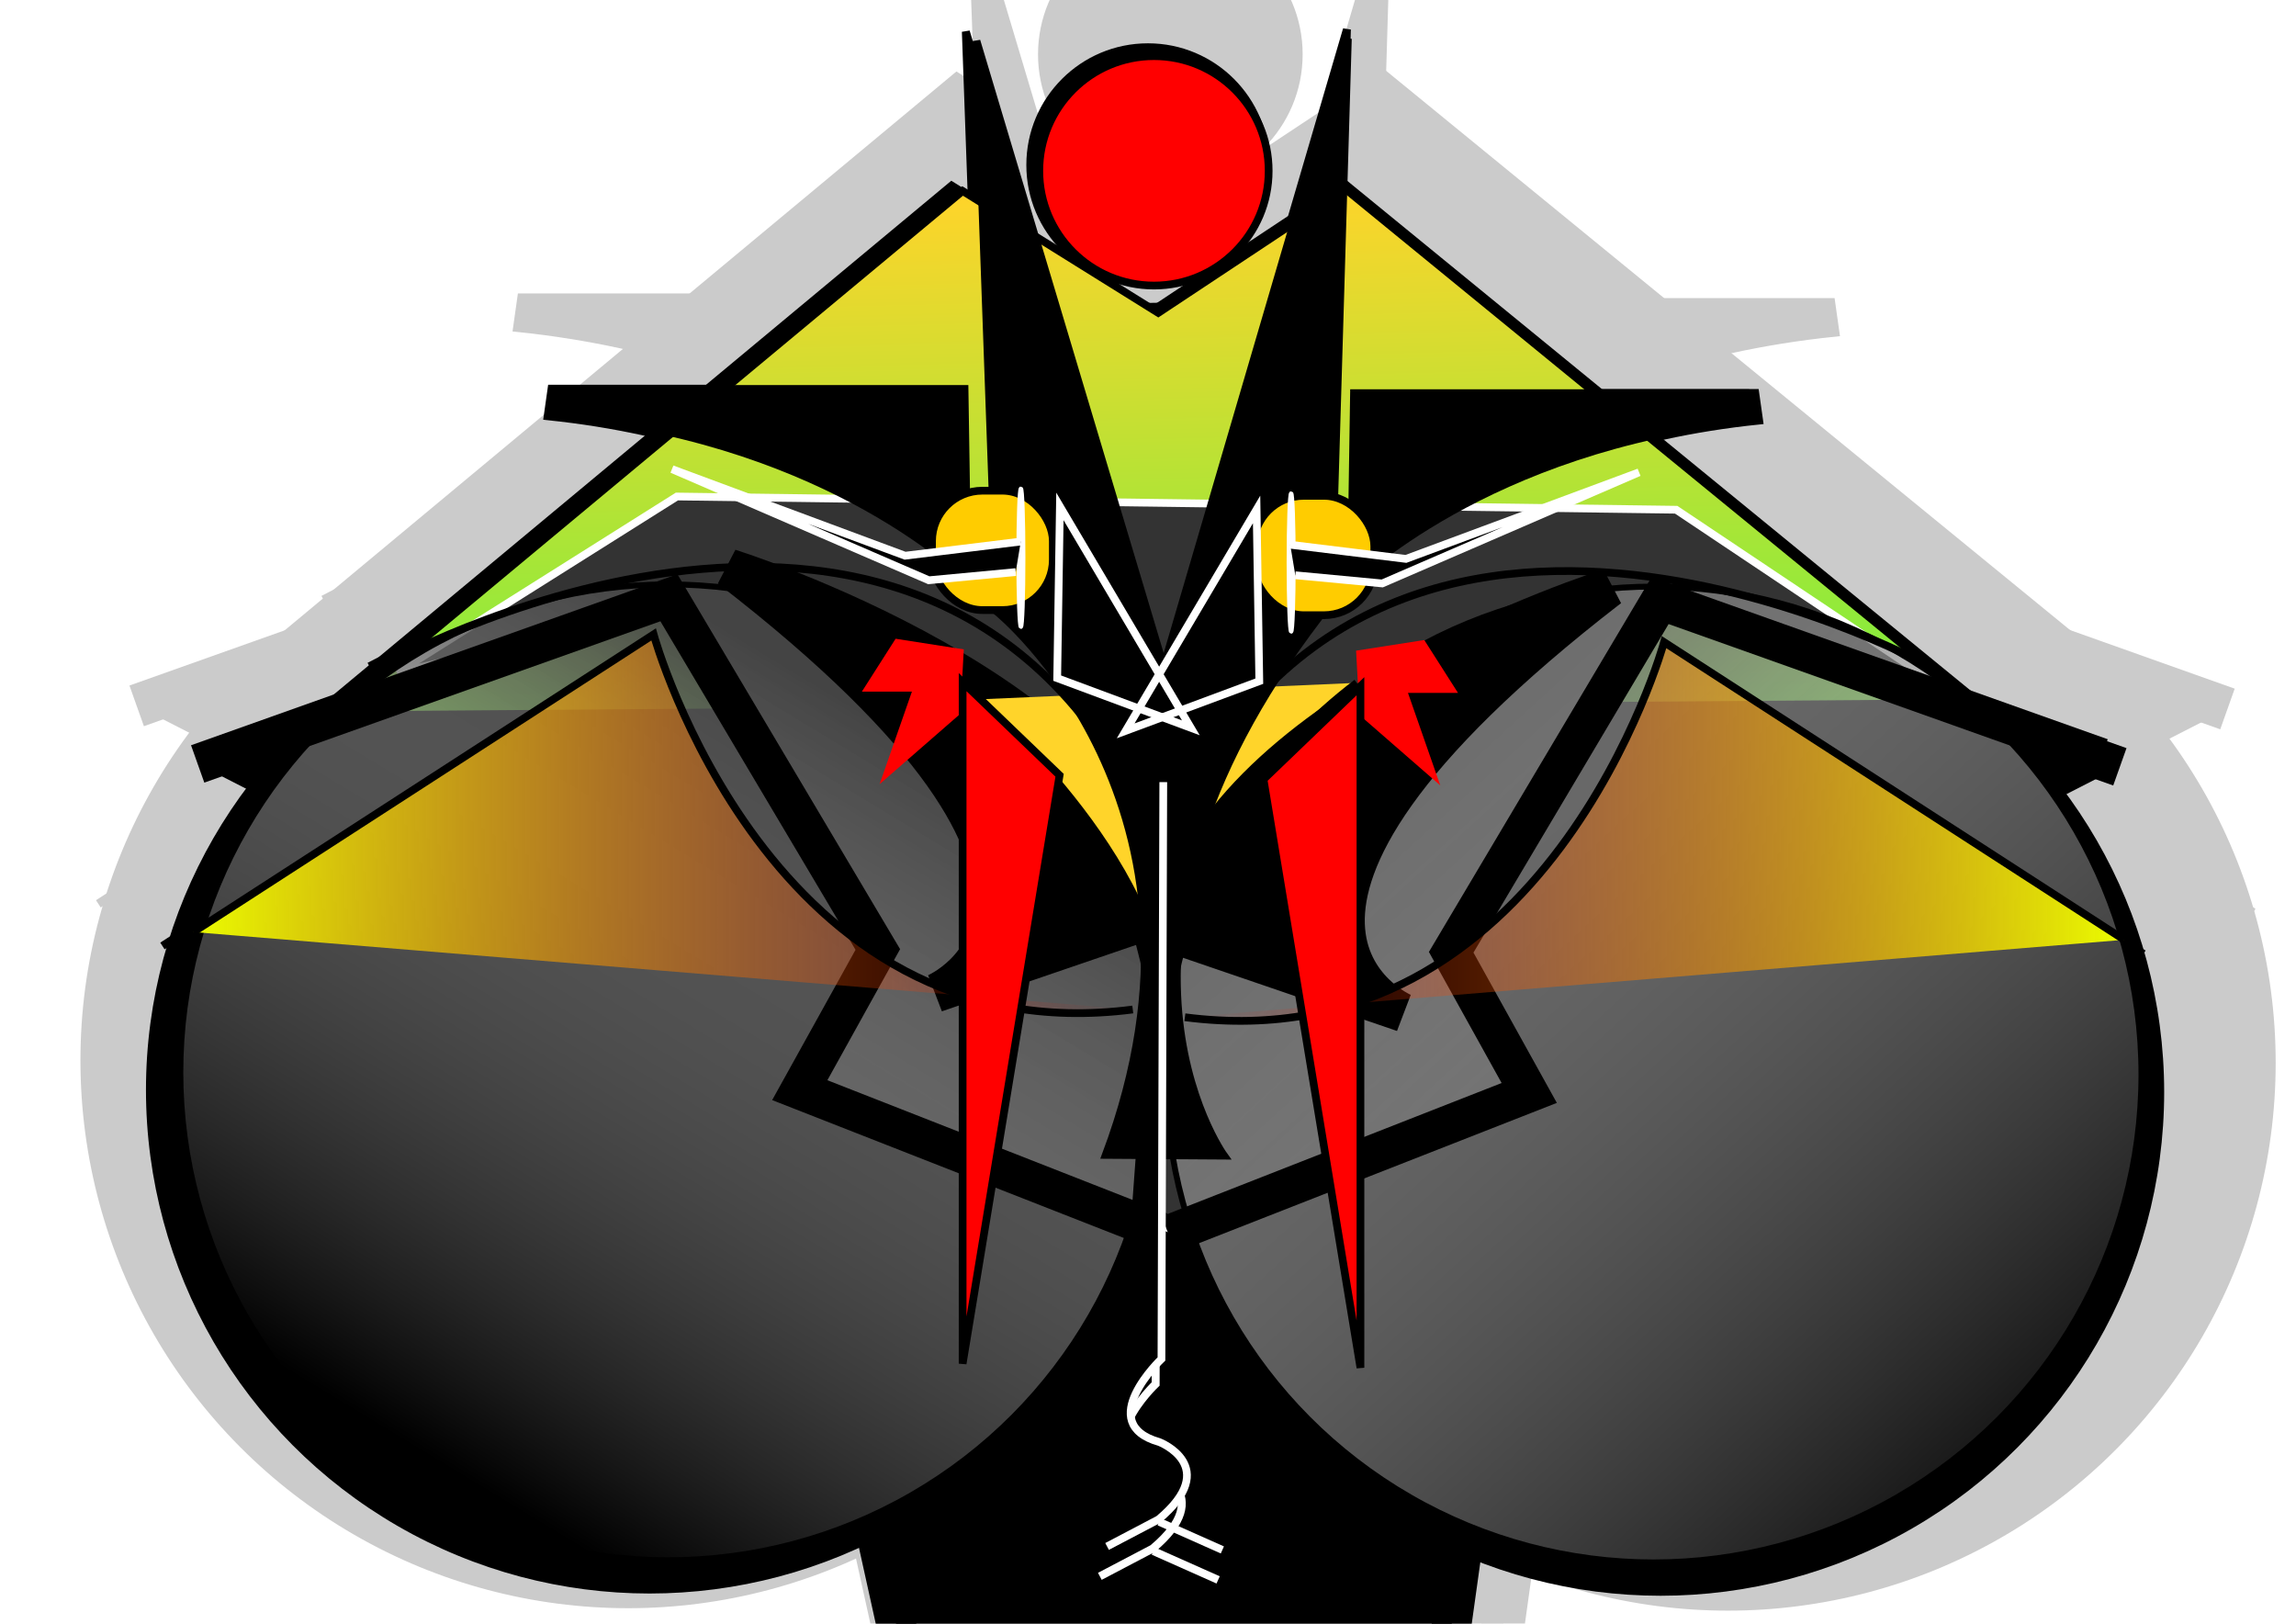 <?xml version="1.0" encoding="UTF-8" standalone="no"?>
<!-- Created with Inkscape (http://www.inkscape.org/) -->

<svg
   width="297mm"
   height="210mm"
   viewBox="0 0 297 210"
   version="1.1"
   id="svg1"
   inkscape:version="1.3.2 (091e20ef0f, 2023-11-25)"
   sodipodi:docname="witcher.svg"
   xmlns:inkscape="http://www.inkscape.org/namespaces/inkscape"
   xmlns:sodipodi="http://sodipodi.sourceforge.net/DTD/sodipodi-0.dtd"
   xmlns:xlink="http://www.w3.org/1999/xlink"
   xmlns="http://www.w3.org/2000/svg"
   xmlns:svg="http://www.w3.org/2000/svg">
  <sodipodi:namedview
     id="namedview1"
     pagecolor="#ffffff"
     bordercolor="#000000"
     borderopacity="0.25"
     inkscape:showpageshadow="2"
     inkscape:pageopacity="0.0"
     inkscape:pagecheckerboard="0"
     inkscape:deskcolor="#d1d1d1"
     inkscape:document-units="mm"
     showguides="true"
     inkscape:zoom="0.71713664"
     inkscape:cx="619.12887"
     inkscape:cy="405.08319"
     inkscape:window-width="1920"
     inkscape:window-height="1011"
     inkscape:window-x="0"
     inkscape:window-y="0"
     inkscape:window-maximized="1"
     inkscape:current-layer="layer1">
    <sodipodi:guide
       position="150.16,182.698"
       orientation="1,0"
       id="guide1"
       inkscape:locked="false" />
    <sodipodi:guide
       position="146.102,185.281"
       orientation="0,-1"
       id="guide2"
       inkscape:locked="false" />
    <sodipodi:guide
       position="160.86,169.785"
       orientation="0,-1"
       id="guide3"
       inkscape:locked="false" />
    <sodipodi:guide
       position="164.18,135.104"
       orientation="0,-1"
       id="guide4"
       inkscape:locked="false" />
    <sodipodi:guide
       position="164.18,95.258"
       orientation="0,-1"
       id="guide5"
       inkscape:locked="false" />
    <sodipodi:guide
       position="156.801,34.752"
       orientation="0,-1"
       id="guide6"
       inkscape:locked="false" />
    <sodipodi:guide
       position="124.702,163.302"
       orientation="1,0"
       id="guide8"
       inkscape:locked="false" />
    <sodipodi:guide
       position="174.531,163.041"
       orientation="1,0"
       id="guide9"
       inkscape:locked="false" />
    <sodipodi:guide
       position="148.964,159.91"
       orientation="0,-1"
       id="guide11"
       inkscape:locked="false" />
  </sodipodi:namedview>
  <defs
     id="defs1">
    <linearGradient
       id="linearGradient22"
       inkscape:collect="always">
      <stop
         style="stop-color:#ffd42a;stop-opacity:1;"
         offset="0"
         id="stop22" />
      <stop
         style="stop-color:#2aff4a;stop-opacity:1;"
         offset="1"
         id="stop23" />
    </linearGradient>
    <linearGradient
       id="linearGradient20"
       inkscape:collect="always">
      <stop
         style="stop-color:#444444;stop-opacity:1;"
         offset="0"
         id="stop20" />
      <stop
         style="stop-color:#ececec;stop-opacity:0;"
         offset="1"
         id="stop21" />
    </linearGradient>
    <linearGradient
       id="linearGradient18"
       inkscape:collect="always">
      <stop
         style="stop-color:#676767;stop-opacity:1;"
         offset="0"
         id="stop18" />
      <stop
         style="stop-color:#ececec;stop-opacity:0;"
         offset="1"
         id="stop19" />
    </linearGradient>
    <linearGradient
       id="linearGradient15"
       inkscape:collect="always">
      <stop
         style="stop-color:#ecff00;stop-opacity:1;"
         offset="0"
         id="stop15" />
      <stop
         style="stop-color:#ff0000;stop-opacity:0;"
         offset="1"
         id="stop16" />
    </linearGradient>
    <linearGradient
       inkscape:collect="always"
       xlink:href="#linearGradient15"
       id="linearGradient16"
       x1="26.947"
       y1="100.5"
       x2="148.796"
       y2="100.5"
       gradientUnits="userSpaceOnUse"
       gradientTransform="translate(-2.2,5.896)" />
    <linearGradient
       inkscape:collect="always"
       xlink:href="#linearGradient15"
       id="linearGradient17"
       gradientUnits="userSpaceOnUse"
       x1="26.947"
       y1="100.5"
       x2="148.796"
       y2="100.5"
       gradientTransform="matrix(-1,0,0,1,302.003,6.897)" />
    <linearGradient
       inkscape:collect="always"
       xlink:href="#linearGradient18"
       id="linearGradient19"
       x1="178.031"
       y1="89.259"
       x2="272.905"
       y2="192.934"
       gradientUnits="userSpaceOnUse" />
    <linearGradient
       inkscape:collect="always"
       xlink:href="#linearGradient20"
       id="linearGradient21"
       x1="108.703"
       y1="89.997"
       x2="50.846"
       y2="185.536"
       gradientUnits="userSpaceOnUse" />
    <linearGradient
       inkscape:collect="always"
       xlink:href="#linearGradient22"
       id="linearGradient23"
       x1="147.015"
       y1="24.501"
       x2="149.646"
       y2="135.71"
       gradientUnits="userSpaceOnUse" />
    <filter
       style="color-interpolation-filters:sRGB;"
       inkscape:label="Blur"
       id="filter39"
       x="-0.047"
       y="-0.092"
       width="1.094"
       height="1.196">
      <feGaussianBlur
         stdDeviation="2.415 4.257"
         result="fbSourceGraphic"
         id="feGaussianBlur39" />
      <feColorMatrix
         result="fbSourceGraphicAlpha"
         in="fbSourceGraphic"
         values="0 0 0 -1 0 0 0 0 -1 0 0 0 0 -1 0 0 0 0 1 0"
         id="feColorMatrix39" />
      <feGaussianBlur
         id="feGaussianBlur40"
         stdDeviation="2.415 4.257"
         result="blur"
         in="fbSourceGraphic" />
    </filter>
  </defs>
  <g
     inkscape:label="Layer 1"
     inkscape:groupmode="layer"
     id="layer1">
    <g
       id="g39"
       style="opacity:0.204;filter:url(#filter39)"
       transform="matrix(1.116,0,0,1.116,-63.119,-94.873)">
      <circle
         style="fill:#000000;stroke:#000000;stroke-width:0.767;stroke-dasharray:none;stroke-opacity:1"
         id="path6-5-7-8"
         cx="194.02"
         cy="172.158"
         r="63.104" />
      <path
         style="fill:#000000;stroke:#000000;stroke-width:1;stroke-dasharray:none;stroke-opacity:1"
         d="m 86.547,161.215 80.912,-67.304 25.307,15.768 24.194,-16.033 80.731,66.002"
         id="path9-7" />
      <circle
         style="fill:#000000;stroke:#000000;stroke-width:0.767;stroke-dasharray:none;stroke-opacity:1"
         id="path6-1"
         cx="129.369"
         cy="207.9"
         r="63.104" />
      <path
         style="fill:#000000;stroke:#000000;stroke-width:5;stroke-dasharray:none;stroke-opacity:1"
         d="m 137.32,142.703 c 0,0 51.726,16.194 56.355,44.786 l -29.709,10.156 c 0,0 28.802,-12.147 -26.646,-54.942 z"
         id="path28-7" />
      <path
         style="fill:#000000;stroke:none;stroke-width:1;stroke-dasharray:none;stroke-opacity:1"
         d="m 158.789,151.823 -4.361,6.837 h 6.471 l -4.177,11.965 10.431,-9.087 0.456,-8.338 z"
         id="path26-2" />
      <circle
         style="fill:#000000;stroke:#000000;stroke-width:0.767;stroke-dasharray:none;stroke-opacity:1"
         id="path6-5-72"
         cx="256.844"
         cy="208.183"
         r="63.104" />
      <circle
         style="fill:#000000;stroke:#000000;stroke-width:1;stroke-dasharray:none;stroke-opacity:1"
         id="path10-2"
         cx="192.212"
         cy="91.309"
         r="14.836" />
      <path
         style="fill:#000000;stroke:#000000;stroke-width:1;stroke-dasharray:none;stroke-opacity:1"
         d="m 169.275,159.675 c 0,0 24.423,20.699 24.423,40.625 0,0 1.215,-24.865 24.758,-42.77"
         id="path23-6" />
      <path
         style="fill:#000000;stroke:#000000;stroke-width:1;stroke-dasharray:none;stroke-opacity:1"
         d="m 94.055,154.512 c 0,0 72.745,-39.456 98.839,24.719"
         id="path11-1" />
      <path
         style="fill:#000000;stroke:#000000;stroke-width:1;stroke-dasharray:none;stroke-opacity:1"
         d="m 291.88,155.066 c 0,0 -72.745,-39.456 -98.839,24.719"
         id="path11-2-0" />
      <path
         style="fill:#000000;stroke:#000000;stroke-width:1;stroke-dasharray:none;stroke-opacity:1"
         d="m 117.022,119.516 h 50.685 l 0.38,24.498 c 0,0 -17.422,-17.534 -51.555,-21.032 z"
         id="path12-61" />
      <path
         style="fill:#000000;stroke:#000000;stroke-width:1;stroke-dasharray:none;stroke-opacity:1"
         d="m 268.771,120.059 h -50.685 l -0.38,24.498 c 0,0 17.422,-17.534 51.555,-21.032 z"
         id="path12-6-5" />
      <path
         style="fill:#000000;stroke:#000000;stroke-width:1;stroke-dasharray:none;stroke-opacity:1"
         d="m 169.251,74.506 2.632,73.78 c 0,0 31.051,25.1 14.101,70.295 l 15.287,0.099 c 0,0 -20.58,-28.355 13.862,-71.678 l 2.161,-72.778 -23.822,81.218 z"
         id="path13-9"
         sodipodi:nodetypes="cccccccc" />
      <rect
         style="fill:#000000;stroke:#000000;stroke-width:1;stroke-dasharray:none;stroke-opacity:1"
         id="rect13-49"
         width="15.628"
         height="15.441"
         x="163.5"
         y="132.674"
         ry="6.52" />
      <rect
         style="fill:#000000;stroke:#000000;stroke-width:1;stroke-dasharray:none;stroke-opacity:1"
         id="rect13-6-0"
         width="15.628"
         height="15.441"
         x="205.082"
         y="133.338"
         ry="6.52" />
      <path
         style="fill:#000000;stroke:#000000;stroke-width:5;stroke-dasharray:none;stroke-opacity:1"
         d="m 72.401,166.815 57.063,-20.295 27.025,45.491 -10.096,18.195 46.651,18.289"
         id="path27-9" />
      <path
         style="fill:#000000;stroke:#000000;stroke-width:5;stroke-dasharray:none;stroke-opacity:1"
         d="m 251.103,145.241 c 0,0 -51.726,16.194 -56.355,44.786 l 29.709,10.156 c 0,0 -28.802,-12.147 26.646,-54.942 z"
         id="path28-0-1" />
      <path
         style="fill:#000000;stroke:#000000;stroke-width:5;stroke-dasharray:none;stroke-opacity:1"
         d="m 314.745,167.177 -57.063,-20.295 -27.025,45.491 10.096,18.195 -46.651,18.289"
         id="path27-7-7" />
      <path
         style="fill:#000000;stroke:#000000;stroke-width:1;stroke-dasharray:none;stroke-opacity:1"
         d="M 67.957,189.757 127.487,151.263 c 0,0 15.028,54.575 61.983,48.512"
         id="path15-7" />
      <path
         style="fill:#000000;stroke:#000000;stroke-width:1;stroke-dasharray:none;stroke-opacity:1"
         d="m 317.723,190.758 -59.53,-38.494 c 0,0 -15.028,54.575 -61.983,48.512"
         id="path15-5-1" />
      <path
         style="fill:#000000;stroke:#ffffff;stroke-width:1;stroke-dasharray:none;stroke-opacity:1"
         d="m 180.043,134.709 -0.35,22.21 17.287,6.426 z"
         id="path24-1" />
      <path
         style="fill:#000000;stroke:#ffffff;stroke-width:1;stroke-dasharray:none;stroke-opacity:1"
         d="m 205.485,135.101 0.35,22.21 -17.287,6.426 z"
         id="path24-8-5" />
      <ellipse
         style="fill:#000000;stroke:#ffffff;stroke-width:0.535;stroke-dasharray:none;stroke-opacity:1"
         id="path25-9"
         cx="-174.995"
         cy="141.345"
         rx="0.317"
         ry="8.94"
         transform="scale(-1,1)" />
      <ellipse
         style="fill:#000000;stroke:#ffffff;stroke-width:0.535;stroke-dasharray:none;stroke-opacity:1"
         id="path25-6-7"
         cx="-209.955"
         cy="141.961"
         rx="0.317"
         ry="8.94"
         transform="scale(-1,1)" />
      <path
         style="fill:#000000;stroke:none;stroke-width:1;stroke-dasharray:none;stroke-opacity:1"
         d="m 227.177,151.99 4.361,6.837 h -6.471 l 4.177,11.965 -10.431,-9.087 -0.456,-8.338 z"
         id="path26-3-7" />
      <path
         style="fill:#000000;stroke:#000000;stroke-width:5;stroke-dasharray:none;stroke-opacity:1"
         d="m 146.613,212.59 18.198,82.33 62.627,2.251 11.877,-85.032 -47.236,18.441 z"
         id="path29" />
      <path
         style="fill:#000000;stroke:#ffffff;stroke-width:1;stroke-dasharray:none;stroke-opacity:1"
         d="m 193.415,170.366 -0.236,74.605 c 0,0 -8.792,8.344 -0.27,10.75 0,0 8.094,3.141 -0.095,9.998 l -6.67,3.502"
         id="path30-6" />
      <path
         style="fill:#000000;stroke:#ffffff;stroke-width:1;stroke-dasharray:none;stroke-opacity:1"
         d="m 192.89,266.036 8.168,3.635"
         id="path31-7" />
      <path
         style="fill:#000000;stroke:#000000;stroke-width:1;stroke-dasharray:none;stroke-opacity:1"
         d="m 167.459,157.437 v 88.147 L 180.001,169.483 Z"
         id="path14-3"
         sodipodi:nodetypes="cccc" />
      <path
         style="fill:#000000;stroke:#000000;stroke-width:1;stroke-dasharray:none;stroke-opacity:1"
         d="m 218.92,157.964 v 88.147 l -12.542,-76.1 z"
         id="path14-9-6"
         sodipodi:nodetypes="cccc" />
    </g>
    <g
       id="g35"
       style="fill:#000000"
       transform="matrix(1.026,0,0,1.026,-72.33,-27.828)">
      <circle
         style="fill:#000000;stroke:#000000;stroke-width:0.767;stroke-dasharray:none;stroke-opacity:1"
         id="path6-5-7-5"
         cx="217.038"
         cy="128.766"
         r="63.104" />
      <path
         style="fill:#000000;stroke:#000000;stroke-width:1;stroke-dasharray:none;stroke-opacity:1"
         d="M 109.565,117.824 190.478,50.52 215.785,66.288 239.978,50.255 320.709,116.257"
         id="path9-4" />
      <circle
         style="fill:#000000;stroke:#000000;stroke-width:0.767;stroke-dasharray:none;stroke-opacity:1"
         id="path6-7"
         cx="152.388"
         cy="164.508"
         r="63.104" />
      <path
         style="fill:#000000;stroke:#000000;stroke-width:5;stroke-dasharray:none;stroke-opacity:1"
         d="m 160.339,99.311 c 0,0 51.726,16.194 56.355,44.786 l -29.709,10.156 c 0,0 28.802,-12.147 -26.646,-54.942 z"
         id="path28-6" />
      <path
         style="fill:#000000;stroke:none;stroke-width:1;stroke-dasharray:none;stroke-opacity:1"
         d="m 181.808,108.432 -4.361,6.837 h 6.471 l -4.177,11.965 10.431,-9.087 0.456,-8.338 z"
         id="path26-5" />
      <circle
         style="fill:#000000;stroke:#000000;stroke-width:0.767;stroke-dasharray:none;stroke-opacity:1"
         id="path6-5-6"
         cx="279.863"
         cy="164.791"
         r="63.104" />
      <circle
         style="fill:#000000;stroke:#000000;stroke-width:1;stroke-dasharray:none;stroke-opacity:1"
         id="path10-9"
         cx="215.231"
         cy="47.918"
         r="14.836" />
      <path
         style="fill:#000000;stroke:#000000;stroke-width:1;stroke-dasharray:none;stroke-opacity:1"
         d="m 192.293,116.283 c 0,0 24.423,20.699 24.423,40.625 0,0 1.215,-24.865 24.758,-42.77"
         id="path23-3" />
      <path
         style="fill:#000000;stroke:#000000;stroke-width:1;stroke-dasharray:none;stroke-opacity:1"
         d="m 117.074,111.12 c 0,0 72.745,-39.457 98.839,24.719"
         id="path11-7" />
      <path
         style="fill:#000000;stroke:#000000;stroke-width:1;stroke-dasharray:none;stroke-opacity:1"
         d="m 314.899,111.674 c 0,0 -72.745,-39.457 -98.839,24.719"
         id="path11-2-4" />
      <path
         style="fill:#000000;stroke:#000000;stroke-width:1;stroke-dasharray:none;stroke-opacity:1"
         d="m 140.041,76.124 h 50.685 l 0.38,24.498 c 0,0 -17.422,-17.534 -51.555,-21.032 z"
         id="path12-5" />
      <path
         style="fill:#000000;stroke:#000000;stroke-width:1;stroke-dasharray:none;stroke-opacity:1"
         d="m 291.789,76.667 h -50.685 l -0.38,24.498 c 0,0 17.422,-17.534 51.555,-21.032 z"
         id="path12-6-2" />
      <path
         style="fill:#000000;stroke:#000000;stroke-width:1;stroke-dasharray:none;stroke-opacity:1"
         d="m 192.269,31.115 2.632,73.78 c 0,0 31.051,25.1 14.101,70.295 l 15.287,0.099 c 0,0 -20.58,-28.355 13.862,-71.678 l 2.161,-72.778 -23.822,81.218 z"
         id="path13-5"
         sodipodi:nodetypes="cccccccc" />
      <rect
         style="fill:#000000;stroke:#000000;stroke-width:1;stroke-dasharray:none;stroke-opacity:1"
         id="rect13-4"
         width="15.628"
         height="15.441"
         x="186.519"
         y="89.283"
         ry="6.52" />
      <rect
         style="fill:#000000;stroke:#000000;stroke-width:1;stroke-dasharray:none;stroke-opacity:1"
         id="rect13-6-7"
         width="15.628"
         height="15.441"
         x="228.101"
         y="89.946"
         ry="6.52" />
      <path
         style="fill:#000000;stroke:#000000;stroke-width:5;stroke-dasharray:none;stroke-opacity:1"
         d="m 95.42,123.423 57.063,-20.295 27.025,45.491 -10.096,18.195 46.651,18.289"
         id="path27-4" />
      <path
         style="fill:#000000;stroke:#000000;stroke-width:5;stroke-dasharray:none;stroke-opacity:1"
         d="m 274.122,101.85 c 0,0 -51.726,16.194 -56.355,44.786 l 29.709,10.156 c 0,0 -28.802,-12.147 26.646,-54.942 z"
         id="path28-0-4" />
      <path
         style="fill:#000000;stroke:#000000;stroke-width:5;stroke-dasharray:none;stroke-opacity:1"
         d="M 337.764,123.785 280.701,103.49 l -27.025,45.491 10.096,18.195 -46.651,18.289"
         id="path27-7-3" />
      <path
         style="fill:#000000;stroke:#000000;stroke-width:1;stroke-dasharray:none;stroke-opacity:1"
         d="m 90.976,146.366 59.53,-38.494 c 0,0 15.028,54.575 61.983,48.512"
         id="path15-0" />
      <path
         style="fill:#000000;stroke:#000000;stroke-width:1;stroke-dasharray:none;stroke-opacity:1"
         d="m 340.741,147.366 -59.53,-38.494 c 0,0 -15.028,54.575 -61.983,48.512"
         id="path15-5-7" />
      <path
         style="fill:#000000;stroke:#ffffff;stroke-width:1;stroke-dasharray:none;stroke-opacity:1"
         d="m 203.062,91.318 -0.35,22.21 17.287,6.426 z"
         id="path24-86" />
      <path
         style="fill:#000000;stroke:#ffffff;stroke-width:1;stroke-dasharray:none;stroke-opacity:1"
         d="m 228.504,91.709 0.35,22.21 -17.287,6.426 z"
         id="path24-8-8" />
      <ellipse
         style="fill:#000000;stroke:#ffffff;stroke-width:0.535;stroke-dasharray:none;stroke-opacity:1"
         id="path25-8"
         cx="-198.014"
         cy="97.953"
         rx="0.317"
         ry="8.94"
         transform="scale(-1,1)" />
      <ellipse
         style="fill:#000000;stroke:#ffffff;stroke-width:0.535;stroke-dasharray:none;stroke-opacity:1"
         id="path25-6-4"
         cx="-232.974"
         cy="98.569"
         rx="0.317"
         ry="8.94"
         transform="scale(-1,1)" />
      <path
         style="fill:#000000;stroke:none;stroke-width:1;stroke-dasharray:none;stroke-opacity:1"
         d="m 250.196,108.598 4.361,6.837 h -6.471 l 4.177,11.965 -10.431,-9.087 -0.456,-8.338 z"
         id="path26-3-3" />
      <path
         style="fill:#000000;stroke:#000000;stroke-width:5;stroke-dasharray:none;stroke-opacity:1"
         d="m 169.632,169.198 18.198,82.33 62.627,2.251 11.877,-85.032 -47.236,18.441 z"
         id="path29-1" />
      <path
         style="fill:#000000;stroke:#ffffff;stroke-width:1;stroke-dasharray:none;stroke-opacity:1"
         d="m 216.434,126.975 -0.236,74.605 c 0,0 -8.792,8.344 -0.27,10.75 0,0 8.094,3.141 -0.095,9.998 l -6.67,3.502"
         id="path30-4" />
      <path
         style="fill:#000000;stroke:#ffffff;stroke-width:1;stroke-dasharray:none;stroke-opacity:1"
         d="m 215.908,222.644 8.168,3.635"
         id="path31-9" />
      <path
         style="fill:#000000;stroke:#000000;stroke-width:1;stroke-dasharray:none;stroke-opacity:1"
         d="m 190.478,114.045 v 88.147 l 12.542,-76.1 z"
         id="path14-2"
         sodipodi:nodetypes="cccc" />
      <path
         style="fill:#000000;stroke:#000000;stroke-width:1;stroke-dasharray:none;stroke-opacity:1"
         d="m 241.939,114.573 v 88.147 L 229.397,126.619 Z"
         id="path14-9-0"
         sodipodi:nodetypes="cccc" />
    </g>
    <circle
       style="fill:#000000;stroke:#000000;stroke-width:0.767;stroke-dasharray:none;stroke-opacity:1"
       id="path6-5-7"
       cx="151.081"
       cy="102.945"
       r="63.104" />
    <path
       style="fill:url(#linearGradient23);stroke:#000000;stroke-width:1;stroke-dasharray:none;stroke-opacity:1"
       d="M 43.608,92.003 124.521,24.699 149.827,40.467 174.021,24.434 254.752,90.437"
       id="path9" />
    <path
       style="opacity:1;fill:#333333;stroke:#ffffff;stroke-width:1;stroke-dasharray:none;stroke-opacity:1"
       d="m 51.402,86.986 36.274,-8.496 25.477,44.621 -10.07,18.835 48.25,16.971 45.786,-17.405 -9.314,-18.623 29.108,-46.046 39.986,15.881 L 216.822,65.926 87.564,64.216 Z"
       id="path41" />
    <circle
       style="fill:url(#linearGradient21);stroke:#000000;stroke-width:0.767;stroke-dasharray:none;stroke-opacity:1"
       id="path6"
       cx="86.431"
       cy="138.687"
       r="63.104" />
    <path
       style="fill:#000000;stroke:#000000;stroke-width:5;stroke-dasharray:none;stroke-opacity:1"
       d="m 94.382,73.491 c 0,0 51.726,16.194 56.355,44.786 l -29.709,10.156 c 0,0 28.802,-12.147 -26.646,-54.942 z"
       id="path28" />
    <path
       style="fill:#ff0000;stroke:none;stroke-width:1;stroke-dasharray:none;stroke-opacity:1"
       d="m 115.851,82.611 -4.361,6.837 h 6.471 l -4.177,11.965 10.431,-9.087 0.456,-8.338 z"
       id="path26" />
    <circle
       style="fill:url(#linearGradient19);stroke:#000000;stroke-width:0.767;stroke-dasharray:none;stroke-opacity:1"
       id="path6-5"
       cx="213.905"
       cy="138.971"
       r="63.104" />
    <circle
       style="fill:#ff0000;stroke:#000000;stroke-width:1;stroke-dasharray:none;stroke-opacity:1"
       id="path10"
       cx="149.273"
       cy="22.097"
       r="14.836" />
    <path
       style="fill:#ffd42a;stroke:#000000;stroke-width:1;stroke-dasharray:none;stroke-opacity:1"
       d="m 126.336,90.463 c 0,0 24.423,20.699 24.423,40.625 0,0 1.215,-24.865 24.758,-42.77"
       id="path23" />
    <path
       style="fill:none;stroke:#000000;stroke-width:1;stroke-dasharray:none;stroke-opacity:1"
       d="m 51.117,85.3 c 0,0 72.745,-39.456 98.839,24.719"
       id="path11" />
    <path
       style="fill:none;stroke:#000000;stroke-width:1;stroke-dasharray:none;stroke-opacity:1"
       d="m 248.942,85.853 c 0,0 -72.745,-39.456 -98.839,24.719"
       id="path11-2" />
    <path
       style="fill:#000000;stroke:#000000;stroke-width:1;stroke-dasharray:none;stroke-opacity:1"
       d="m 74.084,50.304 h 50.685 l 0.38,24.498 c 0,0 -17.422,-17.534 -51.555,-21.032 z"
       id="path12" />
    <path
       style="fill:#000000;stroke:#000000;stroke-width:1;stroke-dasharray:none;stroke-opacity:1"
       d="m 225.832,50.846 h -50.685 l -0.38,24.498 c 0,0 17.422,-17.534 51.555,-21.032 z"
       id="path12-6" />
    <path
       style="fill:#000000;stroke:#000000;stroke-width:1;stroke-dasharray:none;stroke-opacity:1"
       d="m 126.312,5.294 2.632,73.78 c 0,0 31.051,25.1 14.101,70.295 l 15.287,0.099 c 0,0 -20.58,-28.355 13.862,-71.678 L 174.356,5.012 150.534,86.23 Z"
       id="path13"
       sodipodi:nodetypes="cccccccc" />
    <rect
       style="fill:#ffcc00;stroke:#000000;stroke-width:1;stroke-dasharray:none;stroke-opacity:1"
       id="rect13"
       width="15.628"
       height="15.441"
       x="120.562"
       y="63.462"
       ry="6.52" />
    <rect
       style="fill:#ffcc00;stroke:#000000;stroke-width:1;stroke-dasharray:none;stroke-opacity:1"
       id="rect13-6"
       width="15.628"
       height="15.441"
       x="162.144"
       y="64.126"
       ry="6.52" />
    <path
       style="fill:none;stroke:#000000;stroke-width:5;stroke-dasharray:none;stroke-opacity:1"
       d="m 29.462,97.603 57.063,-20.295 27.025,45.491 -10.096,18.195 46.651,18.289"
       id="path27" />
    <path
       style="fill:#000000;stroke:#000000;stroke-width:5;stroke-dasharray:none;stroke-opacity:1"
       d="m 208.165,76.029 c 0,0 -51.726,16.194 -56.355,44.786 l 29.709,10.156 c 0,0 -28.802,-12.147 26.646,-54.942 z"
       id="path28-0" />
    <path
       style="fill:none;stroke:#000000;stroke-width:5;stroke-dasharray:none;stroke-opacity:1"
       d="m 271.807,97.964 -57.063,-20.295 -27.025,45.491 10.096,18.195 -46.651,18.289"
       id="path27-7" />
    <path
       style="fill:url(#linearGradient16);stroke:#000000;stroke-width:1;stroke-dasharray:none;stroke-opacity:1"
       d="M 25.018,120.545 84.548,82.051 c 0,0 15.028,54.575 61.983,48.512"
       id="path15" />
    <path
       style="fill:url(#linearGradient17);stroke:#000000;stroke-width:1;stroke-dasharray:none;stroke-opacity:1"
       d="m 274.784,121.546 -59.53,-38.494 c 0,0 -15.028,54.575 -61.983,48.512"
       id="path15-5" />
    <path
       style="fill:none;stroke:#ffffff;stroke-width:1;stroke-dasharray:none;stroke-opacity:1"
       d="m 137.105,65.497 -0.35,22.21 17.287,6.426 z"
       id="path24" />
    <path
       style="fill:none;stroke:#ffffff;stroke-width:1;stroke-dasharray:none;stroke-opacity:1"
       d="m 162.547,65.889 0.35,22.21 -17.287,6.426 z"
       id="path24-8" />
    <ellipse
       style="fill:#ffffff;stroke:#ffffff;stroke-width:0.535;stroke-dasharray:none;stroke-opacity:1"
       id="path25"
       cx="-132.057"
       cy="72.133"
       rx="0.317"
       ry="8.94"
       transform="scale(-1,1)" />
    <ellipse
       style="fill:#ffffff;stroke:#ffffff;stroke-width:0.535;stroke-dasharray:none;stroke-opacity:1"
       id="path25-6"
       cx="-167.016"
       cy="72.749"
       rx="0.317"
       ry="8.94"
       transform="scale(-1,1)" />
    <path
       style="fill:#ff0000;stroke:none;stroke-width:1;stroke-dasharray:none;stroke-opacity:1"
       d="m 184.239,82.777 4.361,6.837 h -6.471 l 4.177,11.965 -10.431,-9.087 -0.456,-8.338 z"
       id="path26-3" />
    <path
       style="fill:#000000;stroke:#ffffff;stroke-width:1;stroke-dasharray:none;stroke-opacity:1"
       d="m 150.477,101.154 -0.236,74.605 c 0,0 -8.792,8.344 -0.27,10.75 0,0 8.094,3.141 -0.095,9.998 l -6.67,3.502"
       id="path30" />
    <path
       style="fill:#000000;stroke:#ffffff;stroke-width:1;stroke-dasharray:none;stroke-opacity:1"
       d="m 149.951,196.824 8.168,3.635"
       id="path31" />
    <path
       style="fill:#ff0000;stroke:#000000;stroke-width:1;stroke-dasharray:none;stroke-opacity:1"
       d="m 124.521,88.224 v 88.147 l 12.542,-76.1 z"
       id="path14"
       sodipodi:nodetypes="cccc" />
    <path
       style="fill:#ff0000;stroke:#000000;stroke-width:1;stroke-dasharray:none;stroke-opacity:1"
       d="M 175.981,88.752 V 176.899 L 163.44,100.799 Z"
       id="path14-9"
       sodipodi:nodetypes="cccc" />
    <path
       style="opacity:1;fill:#000000;stroke:#ffffff;stroke-width:1;stroke-dasharray:none;stroke-opacity:1"
       d="M 132.045,70.04 117.077,71.874 86.933,60.677 120.144,75.047 131.388,73.989"
       id="path40" />
    <path
       style="fill:#000000;stroke:#ffffff;stroke-width:1;stroke-dasharray:none;stroke-opacity:1"
       d="m 166.899,70.452 14.968,1.833 30.144,-11.197 -33.212,14.37 -11.244,-1.058"
       id="path40-9" />
  </g>
</svg>
